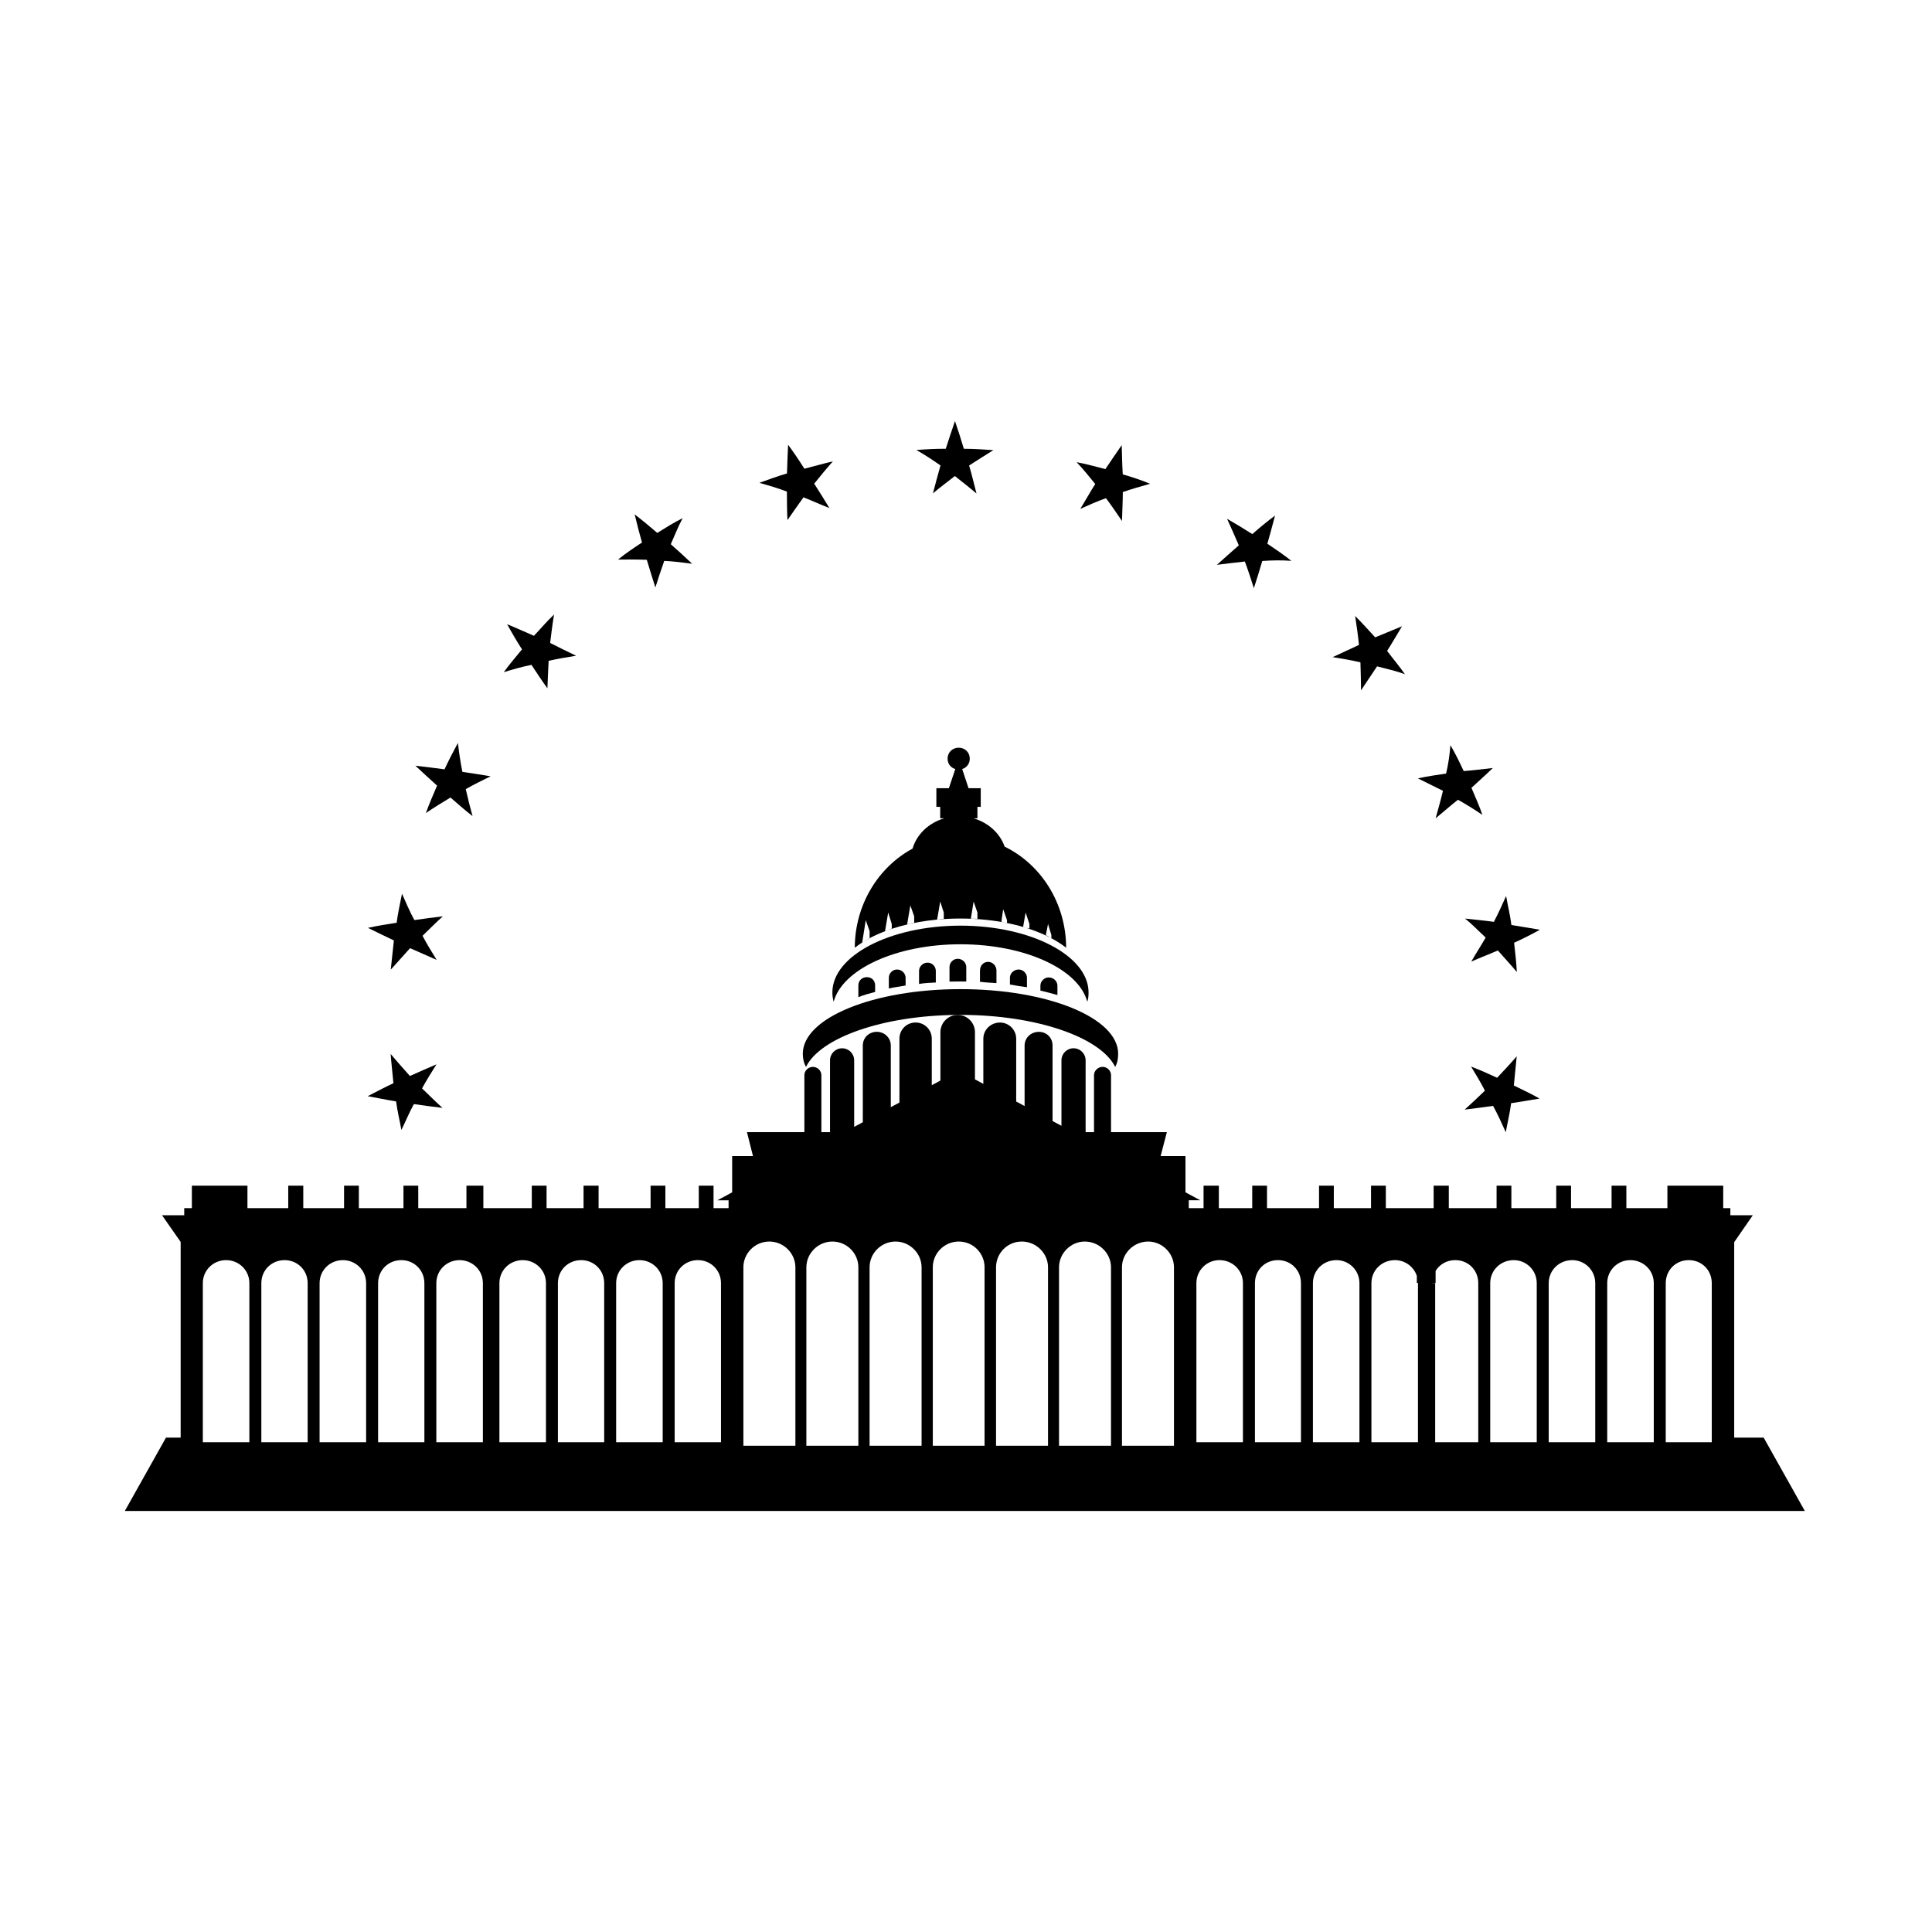 <svg height='100px' width='100px'  fill="#000000" xmlns="http://www.w3.org/2000/svg" xmlns:xlink="http://www.w3.org/1999/xlink" version="1.1" x="0px" y="0px" viewBox="0 0 115 115" enable-background="new 0 0 115 115" xml:space="preserve"><g><path fill="#000000" d="M23.892,67.258c0.257-0.513,0.469-1.042,0.743-1.538c0.56,0.081,1.123,0.157,1.704,0.226   c-0.426-0.377-0.799-0.765-1.217-1.161c0.265-0.483,0.559-0.962,0.86-1.431c-0.524,0.225-1.061,0.457-1.583,0.693   c-0.386-0.439-0.765-0.856-1.146-1.313c0.044,0.601,0.115,1.171,0.166,1.742c-0.52,0.242-1.033,0.52-1.533,0.773   c0.565,0.099,1.128,0.222,1.69,0.311C23.652,66.127,23.79,66.692,23.892,67.258z"></path><path fill="#000000" d="M88.874,65.826c0.287,0.527,0.513,1.026,0.755,1.568c0.102-0.564,0.242-1.128,0.319-1.727   c0.562-0.087,1.127-0.179,1.69-0.276c-0.498-0.285-1.028-0.534-1.529-0.778l0.172-1.74c-0.39,0.457-0.778,0.872-1.167,1.28   c-0.507-0.238-1.044-0.471-1.552-0.669c0.272,0.441,0.576,0.95,0.826,1.436c-0.405,0.394-0.792,0.753-1.205,1.129   C87.752,65.98,88.313,65.906,88.874,65.826z"></path><path fill="#000000" d="M85.454,48.708c0.456-0.374,0.879-0.751,1.331-1.103c0.481,0.27,0.977,0.574,1.448,0.898   c-0.176-0.554-0.423-1.061-0.647-1.608c0.42-0.389,0.866-0.783,1.273-1.18c-0.571,0.065-1.138,0.136-1.733,0.181   c-0.241-0.51-0.495-1.042-0.791-1.539c-0.046,0.568-0.124,1.127-0.257,1.688c-0.562,0.081-1.122,0.166-1.68,0.287   c0.483,0.238,0.971,0.486,1.493,0.74C85.759,47.622,85.604,48.172,85.454,48.708z"></path><path fill="#000000" d="M74.098,33.424c0.206,0.543,0.374,1.082,0.536,1.586c0.172-0.516,0.339-1.064,0.501-1.617   c0.595-0.045,1.163-0.052,1.731-0.009c-0.466-0.375-0.947-0.694-1.427-1.018c0.156-0.557,0.31-1.115,0.456-1.676   c-0.464,0.344-0.924,0.721-1.35,1.102c-0.488-0.31-1.005-0.623-1.506-0.912c0.246,0.532,0.479,1.07,0.7,1.581   c-0.45,0.385-0.865,0.771-1.305,1.16C72.981,33.551,73.536,33.485,74.098,33.424z"></path><path fill="#000000" d="M55.531,29.369c0.411-0.351,0.847-0.673,1.307-1.033c0.443,0.355,0.877,0.689,1.287,1.04   c-0.148-0.556-0.271-1.11-0.44-1.667c0.45-0.286,0.929-0.601,1.446-0.916c-0.603-0.043-1.174-0.076-1.76-0.079   c-0.165-0.55-0.336-1.101-0.527-1.651c-0.194,0.55-0.367,1.1-0.549,1.651c-0.572-0.006-1.159,0.028-1.746,0.071   c0.501,0.289,0.979,0.603,1.433,0.921C55.821,28.257,55.681,28.815,55.531,29.369z"></path><path fill="#000000" d="M38.5,33.321c0.162,0.553,0.34,1.102,0.51,1.647c0.165-0.533,0.351-1.068,0.528-1.582   c0.558,0.026,1.131,0.1,1.663,0.171c-0.41-0.39-0.839-0.779-1.273-1.164c0.224-0.506,0.439-1.052,0.705-1.549   c-0.519,0.254-1.017,0.572-1.509,0.877c-0.44-0.381-0.902-0.764-1.346-1.103c0.131,0.561,0.281,1.12,0.436,1.675   c-0.482,0.318-0.975,0.644-1.428,1.015C37.355,33.301,37.934,33.3,38.5,33.321z"></path><path fill="#000000" d="M25.351,48.398c0.472-0.321,0.964-0.628,1.464-0.926c0.436,0.384,0.874,0.762,1.312,1.106   c-0.147-0.538-0.281-1.056-0.403-1.606c0.493-0.283,0.997-0.527,1.481-0.765c-0.558-0.093-1.118-0.18-1.682-0.262   c-0.113-0.561-0.196-1.123-0.267-1.719c-0.285,0.525-0.548,1.031-0.795,1.568c-0.566-0.077-1.148-0.149-1.734-0.215   c0.422,0.398,0.857,0.795,1.289,1.184C25.787,47.307,25.543,47.846,25.351,48.398z"></path><path fill="#000000" d="M88.434,55.807c-0.28,0.484-0.59,0.962-0.86,1.431c0.508-0.226,1.046-0.427,1.584-0.663   c0.355,0.409,0.749,0.826,1.13,1.283c-0.028-0.57-0.099-1.17-0.163-1.742c0.532-0.243,1.031-0.491,1.531-0.774   c-0.563-0.099-1.128-0.191-1.691-0.28c-0.076-0.599-0.216-1.163-0.316-1.728c-0.241,0.542-0.468,1.042-0.728,1.538   c-0.561-0.081-1.121-0.126-1.719-0.195C87.643,55.021,88,55.412,88.434,55.807z"></path><path fill="#000000" d="M80.978,39.424c0.021,0.56,0.028,1.118,0.036,1.668l0.954-1.427c0.553,0.147,1.143,0.269,1.66,0.471   c-0.328-0.477-0.717-0.93-1.062-1.392c0.309-0.484,0.589-0.976,0.887-1.465l-1.597,0.658c-0.391-0.421-0.784-0.869-1.193-1.271   c0.088,0.564,0.167,1.125,0.228,1.722l-1.562,0.727C79.871,39.202,80.422,39.294,80.978,39.424z"></path><path fill="#000000" d="M64.302,30.291c0.491-0.224,1.025-0.458,1.529-0.637c0.327,0.436,0.646,0.898,0.954,1.358   c0.012-0.563,0.048-1.127,0.05-1.723c0.518-0.181,1.065-0.336,1.623-0.492c-0.517-0.22-1.07-0.398-1.627-0.561   c-0.036-0.568-0.046-1.167-0.062-1.74c-0.327,0.47-0.651,0.946-0.971,1.426c-0.592-0.146-1.149-0.311-1.715-0.411   c0.393,0.408,0.77,0.88,1.11,1.299C64.882,29.292,64.604,29.806,64.302,30.291z"></path><path fill="#000000" d="M46.872,30.959c0.292-0.434,0.628-0.892,0.955-1.356c0.52,0.205,1.039,0.444,1.543,0.638   c-0.3-0.485-0.592-0.969-0.905-1.452c0.359-0.448,0.72-0.888,1.113-1.327c-0.565,0.129-1.123,0.293-1.699,0.438   c-0.319-0.511-0.642-0.984-0.969-1.429c-0.032,0.572-0.043,1.141-0.065,1.709c-0.558,0.161-1.109,0.372-1.644,0.559   c0.559,0.159,1.09,0.311,1.639,0.523C46.841,29.83,46.844,30.391,46.872,30.959z"></path><path fill="#000000" d="M31.635,39.575c0.313,0.479,0.629,0.956,0.949,1.397c0.024-0.518,0.039-1.074,0.073-1.636   c0.554-0.13,1.108-0.218,1.636-0.303c-0.512-0.248-1.027-0.493-1.546-0.763c0.066-0.563,0.139-1.13,0.233-1.691   c-0.429,0.398-0.802,0.852-1.199,1.267c-0.522-0.234-1.067-0.468-1.595-0.693c0.286,0.524,0.576,1.015,0.885,1.5   c-0.368,0.457-0.75,0.885-1.084,1.359C30.524,39.844,31.077,39.686,31.635,39.575z"></path><path fill="#000000" d="M23.259,57.717c0.389-0.425,0.778-0.871,1.15-1.278c0.538,0.237,1.061,0.47,1.583,0.697   c-0.287-0.469-0.591-0.949-0.84-1.434c0.405-0.396,0.792-0.784,1.207-1.159c-0.569,0.068-1.132,0.142-1.694,0.223   c-0.271-0.497-0.497-1.028-0.737-1.569c-0.117,0.593-0.243,1.158-0.319,1.727c-0.564,0.086-1.128,0.179-1.708,0.306   c0.515,0.254,1.029,0.504,1.545,0.749L23.259,57.717z"></path><path fill="#000000" d="M49.622,59.628c0.516-1.924,3.697-3.421,7.548-3.421c3.868,0,7.048,1.498,7.548,3.421   c0.061-0.172,0.077-0.346,0.077-0.554c0-2.177-3.415-3.976-7.625-3.976s-7.624,1.799-7.624,3.976   C49.546,59.282,49.577,59.456,49.622,59.628z"></path><path fill="#000000" d="M51.321,56.105l0.212-1.332l0.228,0.652v0.228v0.193c1.067-0.57,2.459-0.961,4.02-1.108l0.184-1.074   l0.212,0.652v0.228v0.15c-0.114,0.005-0.229,0.013-0.353,0.041c0.437-0.04,0.887-0.061,1.346-0.061c2.086,0,3.974,0.425,5.345,1.14   c-0.077-0.051-0.16-0.102-0.264-0.151L62.383,55l0.198,0.653v0.193c0.324,0.174,0.619,0.363,0.88,0.567   c-0.008-2.664-1.502-4.967-3.662-6.018c-0.273-0.792-0.968-1.428-1.851-1.686h0.232v-0.683h0.198v-1.108H57.65l-0.375-1.141   c0.261-0.082,0.449-0.316,0.449-0.619c0-0.377-0.29-0.652-0.653-0.652c-0.378,0-0.667,0.275-0.667,0.652   c0,0.304,0.188,0.539,0.459,0.619l-0.383,1.141h-0.744v1.108h0.228v0.683h0.241c-0.926,0.271-1.642,0.957-1.885,1.802   c-2.034,1.099-3.433,3.333-3.44,5.901c0.142-0.111,0.297-0.217,0.458-0.319C51.333,56.098,51.326,56.102,51.321,56.105z    M61.049,54.317L61.275,55v0.228v0.043c-0.134-0.025-0.238-0.048-0.375-0.101L61.049,54.317z M59.713,54.12l0.228,0.653v0.159   c-0.101-0.015-0.233-0.028-0.336-0.071L59.713,54.12z M57.953,53.665l0.227,0.652v0.228v0.15c-0.141-0.005-0.281-0.009-0.392-0.012   L57.953,53.665z M54.188,53.893l0.228,0.652v0.228v0.159c-0.146,0.018-0.277,0.066-0.42,0.086L54.188,53.893z M52.869,54.317   L53.081,55v0.228v0.043c-0.13,0.058-0.259,0.119-0.4,0.148L52.869,54.317z"></path><path fill="#000000" d="M57.019,60.411c0.051,0,0.101-0.001,0.152-0.001c4.539,0,8.337,1.337,9.209,3.096   c0.136-0.246,0.177-0.497,0.177-0.782c0-2.139-4.178-3.847-9.386-3.847c-5.178,0-9.385,1.708-9.385,3.847   c0,0.285,0.055,0.536,0.191,0.782c0.845-1.734,4.555-3.06,9.012-3.094c0.006,0,0.011-0.002,0.017-0.002   C57.009,60.41,57.014,60.411,57.019,60.411z"></path><path fill="#000000" d="M104.979,85.571h-1.753V73.938l1.107-1.601h-1.336v-0.425h-0.424v-1.337h-3.323v1.337h-2.443v-1.337h-0.88   v1.337h-2.413v-1.337h-0.881v1.337h-2.67v-1.337h-0.881v1.337h-2.844v-1.337h-0.023h-0.858h-0.021v1.337H82.49v-1.337h-0.881v1.337   h-2.215v-1.337h-0.88v1.337h-3.097v-1.337h-0.88v1.337h-1.987v-1.337h-0.91v1.337H70.76v-0.467h0.684l-0.881-0.474v-2.155h-1.479   l0.372-1.426h-3.323v-3.394c0-0.263-0.229-0.492-0.492-0.492c-0.291,0-0.521,0.229-0.521,0.492v3.394H64.62v-4.274   c0-0.398-0.322-0.719-0.719-0.719c-0.398,0-0.719,0.32-0.719,0.719v3.896l-0.53-0.284v-4.491c0-0.468-0.352-0.818-0.817-0.818   s-0.847,0.351-0.847,0.818v3.598l-0.5-0.269v-3.738c0-0.543-0.45-0.963-0.963-0.963c-0.543,0-0.993,0.42-0.993,0.963v2.688   l-0.499-0.268v-2.811c0-0.56-0.458-1.019-1.015-1.027c-0.01,0.001-0.02,0.001-0.03,0.001c-0.554,0.009-1.011,0.469-1.011,1.026   v2.882l-0.514,0.276v-2.769c0-0.543-0.436-0.963-0.963-0.963c-0.528,0-0.962,0.42-0.962,0.963v3.802l-0.514,0.276v-3.669   c0-0.468-0.382-0.818-0.833-0.818c-0.466,0-0.833,0.351-0.833,0.818V66.8l-0.514,0.275v-3.958c0-0.398-0.32-0.719-0.719-0.719   c-0.397,0-0.719,0.32-0.719,0.719v4.274h-0.514v-3.394c0-0.263-0.229-0.492-0.506-0.492c-0.277,0-0.506,0.229-0.506,0.492v3.394   h-3.418l0.359,1.426h-1.24v2.156l-0.879,0.473h0.666v0.467h-0.895v-1.337h-0.879v1.337h-1.988v-1.337h-0.88v1.337H35.63v-1.337   h-0.895v1.337h-2.201v-1.337h-0.88v1.337h-2.883v-1.337h-0.112h-0.768h-0.127v1.337h-2.868v-1.337h-0.88v1.337H21.36v-1.337h-0.88   v1.337h-2.428v-1.337h-0.895v1.337h-2.428v-1.337h-3.308v1.337h-0.455v0.425h-1.32l1.107,1.586v11.647H9.881L7.43,89.938h26.135   h0.807h73.058L104.979,85.571z M14.843,85.849h-2.77v-9.47c0-0.776,0.625-1.371,1.385-1.371c0.761,0,1.385,0.595,1.385,1.371   V85.849z M18.312,85.849h-2.756v-9.47c0-0.776,0.611-1.371,1.385-1.371c0.761,0,1.372,0.595,1.372,1.371V85.849z M21.793,85.849   h-2.77v-9.47c0-0.776,0.625-1.371,1.385-1.371c0.761,0,1.385,0.595,1.385,1.371V85.849z M25.261,85.849h-2.755v-9.47   c0-0.776,0.61-1.371,1.385-1.371c0.761,0,1.37,0.595,1.37,1.371V85.849z M28.743,85.849h-2.771v-9.47   c0-0.776,0.625-1.371,1.386-1.371c0.76,0,1.385,0.595,1.385,1.371V85.849z M32.498,85.849h-2.771v-9.47   c0-0.776,0.625-1.371,1.385-1.371c0.761,0,1.386,0.595,1.386,1.371V85.849z M35.964,85.849h-2.755v-9.47   c0-0.776,0.61-1.371,1.385-1.371c0.761,0,1.37,0.595,1.37,1.371V85.849z M39.446,85.849h-2.771v-9.47   c0-0.776,0.625-1.371,1.386-1.371c0.761,0,1.385,0.595,1.385,1.371V85.849z M42.915,85.849h-2.756v-9.47   c0-0.776,0.611-1.371,1.385-1.371c0.762,0,1.372,0.595,1.372,1.371V85.849z M47.346,86.056h-3.097V75.434   c0-0.833,0.687-1.533,1.548-1.533c0.847,0,1.548,0.7,1.548,1.533V86.056z M51.093,86.056h-3.095V75.434   c0-0.833,0.7-1.533,1.548-1.533c0.861,0,1.547,0.7,1.547,1.533V86.056z M54.856,86.056h-3.095V75.434   c0-0.833,0.686-1.533,1.547-1.533c0.847,0,1.548,0.7,1.548,1.533V86.056z M58.605,86.056h-3.081V75.434   c0-0.833,0.686-1.533,1.547-1.533c0.862,0,1.534,0.7,1.534,1.533V86.056z M62.383,86.056h-3.095V75.434   c0-0.833,0.67-1.533,1.532-1.533c0.861,0,1.562,0.7,1.562,1.533V86.056z M66.132,86.056h-3.095V75.434   c0-0.833,0.7-1.533,1.532-1.533c0.861,0,1.562,0.7,1.562,1.533V86.056z M69.88,86.056h-3.096V75.434c0-0.833,0.7-1.533,1.562-1.533   c0.832,0,1.533,0.7,1.533,1.533V86.056z M73.985,85.849h-2.771v-9.47c0-0.776,0.625-1.371,1.371-1.371   c0.774,0,1.399,0.595,1.399,1.371V85.849z M77.438,85.849h-2.739v-9.47c0-0.776,0.595-1.371,1.37-1.371   c0.774,0,1.369,0.595,1.369,1.371V85.849z M80.92,85.849h-2.77v-9.47c0-0.776,0.624-1.371,1.4-1.371   c0.745,0,1.369,0.595,1.369,1.371V85.849z M84.403,85.849h-2.771v-9.47c0-0.776,0.626-1.371,1.4-1.371   c0.601,0,1.121,0.386,1.303,0.94v0.417h0.067c0,0.005,0.001,0.01,0.001,0.014V85.849z M87.992,85.849h-2.565v-9.47   c-0.176-0.004-0.176-0.009-0.176-0.014h0.201v-0.714c0.237-0.39,0.665-0.644,1.17-0.644c0.773,0,1.37,0.595,1.37,1.371V85.849z    M91.474,85.849h-2.77v-9.47c0-0.776,0.625-1.371,1.4-1.371c0.744,0,1.369,0.595,1.369,1.371V85.849z M94.956,85.849h-2.771v-9.47   c0-0.776,0.626-1.371,1.401-1.371c0.744,0,1.369,0.595,1.369,1.371V85.849z M98.439,85.849h-2.771v-9.47   c0-0.776,0.625-1.371,1.371-1.371c0.774,0,1.4,0.595,1.4,1.371V85.849z M101.891,85.849h-2.74v-9.47   c0-0.776,0.596-1.371,1.371-1.371c0.774,0,1.369,0.595,1.369,1.371V85.849z"></path><path fill="#000000" d="M51.093,58.655v0.7c0.317-0.129,0.66-0.223,0.998-0.312v-0.389c0-0.293-0.214-0.491-0.491-0.491   S51.093,58.362,51.093,58.655z"></path><path fill="#000000" d="M52.907,58.2v0.636c0.322-0.072,0.649-0.11,0.998-0.174V58.2c0-0.262-0.23-0.491-0.507-0.491   S52.907,57.938,52.907,58.2z"></path><path fill="#000000" d="M54.705,57.791v0.776c0.324-0.053,0.667-0.071,0.998-0.085v-0.691c0-0.262-0.215-0.491-0.491-0.491   C54.935,57.299,54.705,57.528,54.705,57.791z"></path><path fill="#000000" d="M56.518,57.562v0.865c0.211-0.003,0.439-0.006,0.652-0.006c0.117,0,0.23,0.002,0.346,0.002v-0.861   c0-0.261-0.229-0.491-0.507-0.491C56.732,57.071,56.518,57.301,56.518,57.562z"></path><path fill="#000000" d="M58.332,57.775v0.666c0.331,0.041,0.658,0.056,0.981,0.076v-0.742c0-0.292-0.229-0.521-0.49-0.521   C58.53,57.253,58.332,57.482,58.332,57.775z"></path><path fill="#000000" d="M60.115,58.2v0.403c0.363,0.059,0.69,0.123,1.013,0.162V58.2c0-0.262-0.23-0.491-0.491-0.491   C60.344,57.709,60.115,57.938,60.115,58.2z"></path><path fill="#000000" d="M61.929,58.671v0.292c0.336,0.083,0.694,0.171,1.013,0.265v-0.557c0-0.263-0.23-0.491-0.521-0.491   C62.157,58.18,61.929,58.408,61.929,58.671z"></path><path fill="#000000" d="M51.761,55.857v-0.01c-0.147,0.079-0.287,0.162-0.422,0.248C51.467,56.013,51.611,55.934,51.761,55.857z"></path><path fill="#000000" d="M55.779,54.745c0.015-0.003,0.03-0.006,0.045-0.01c-0.015,0.001-0.029,0.002-0.043,0.003L55.779,54.745z"></path><path fill="#000000" d="M62.581,55.857v-0.01c-0.021-0.011-0.044-0.022-0.065-0.032C62.537,55.828,62.56,55.843,62.581,55.857z"></path></g></svg>